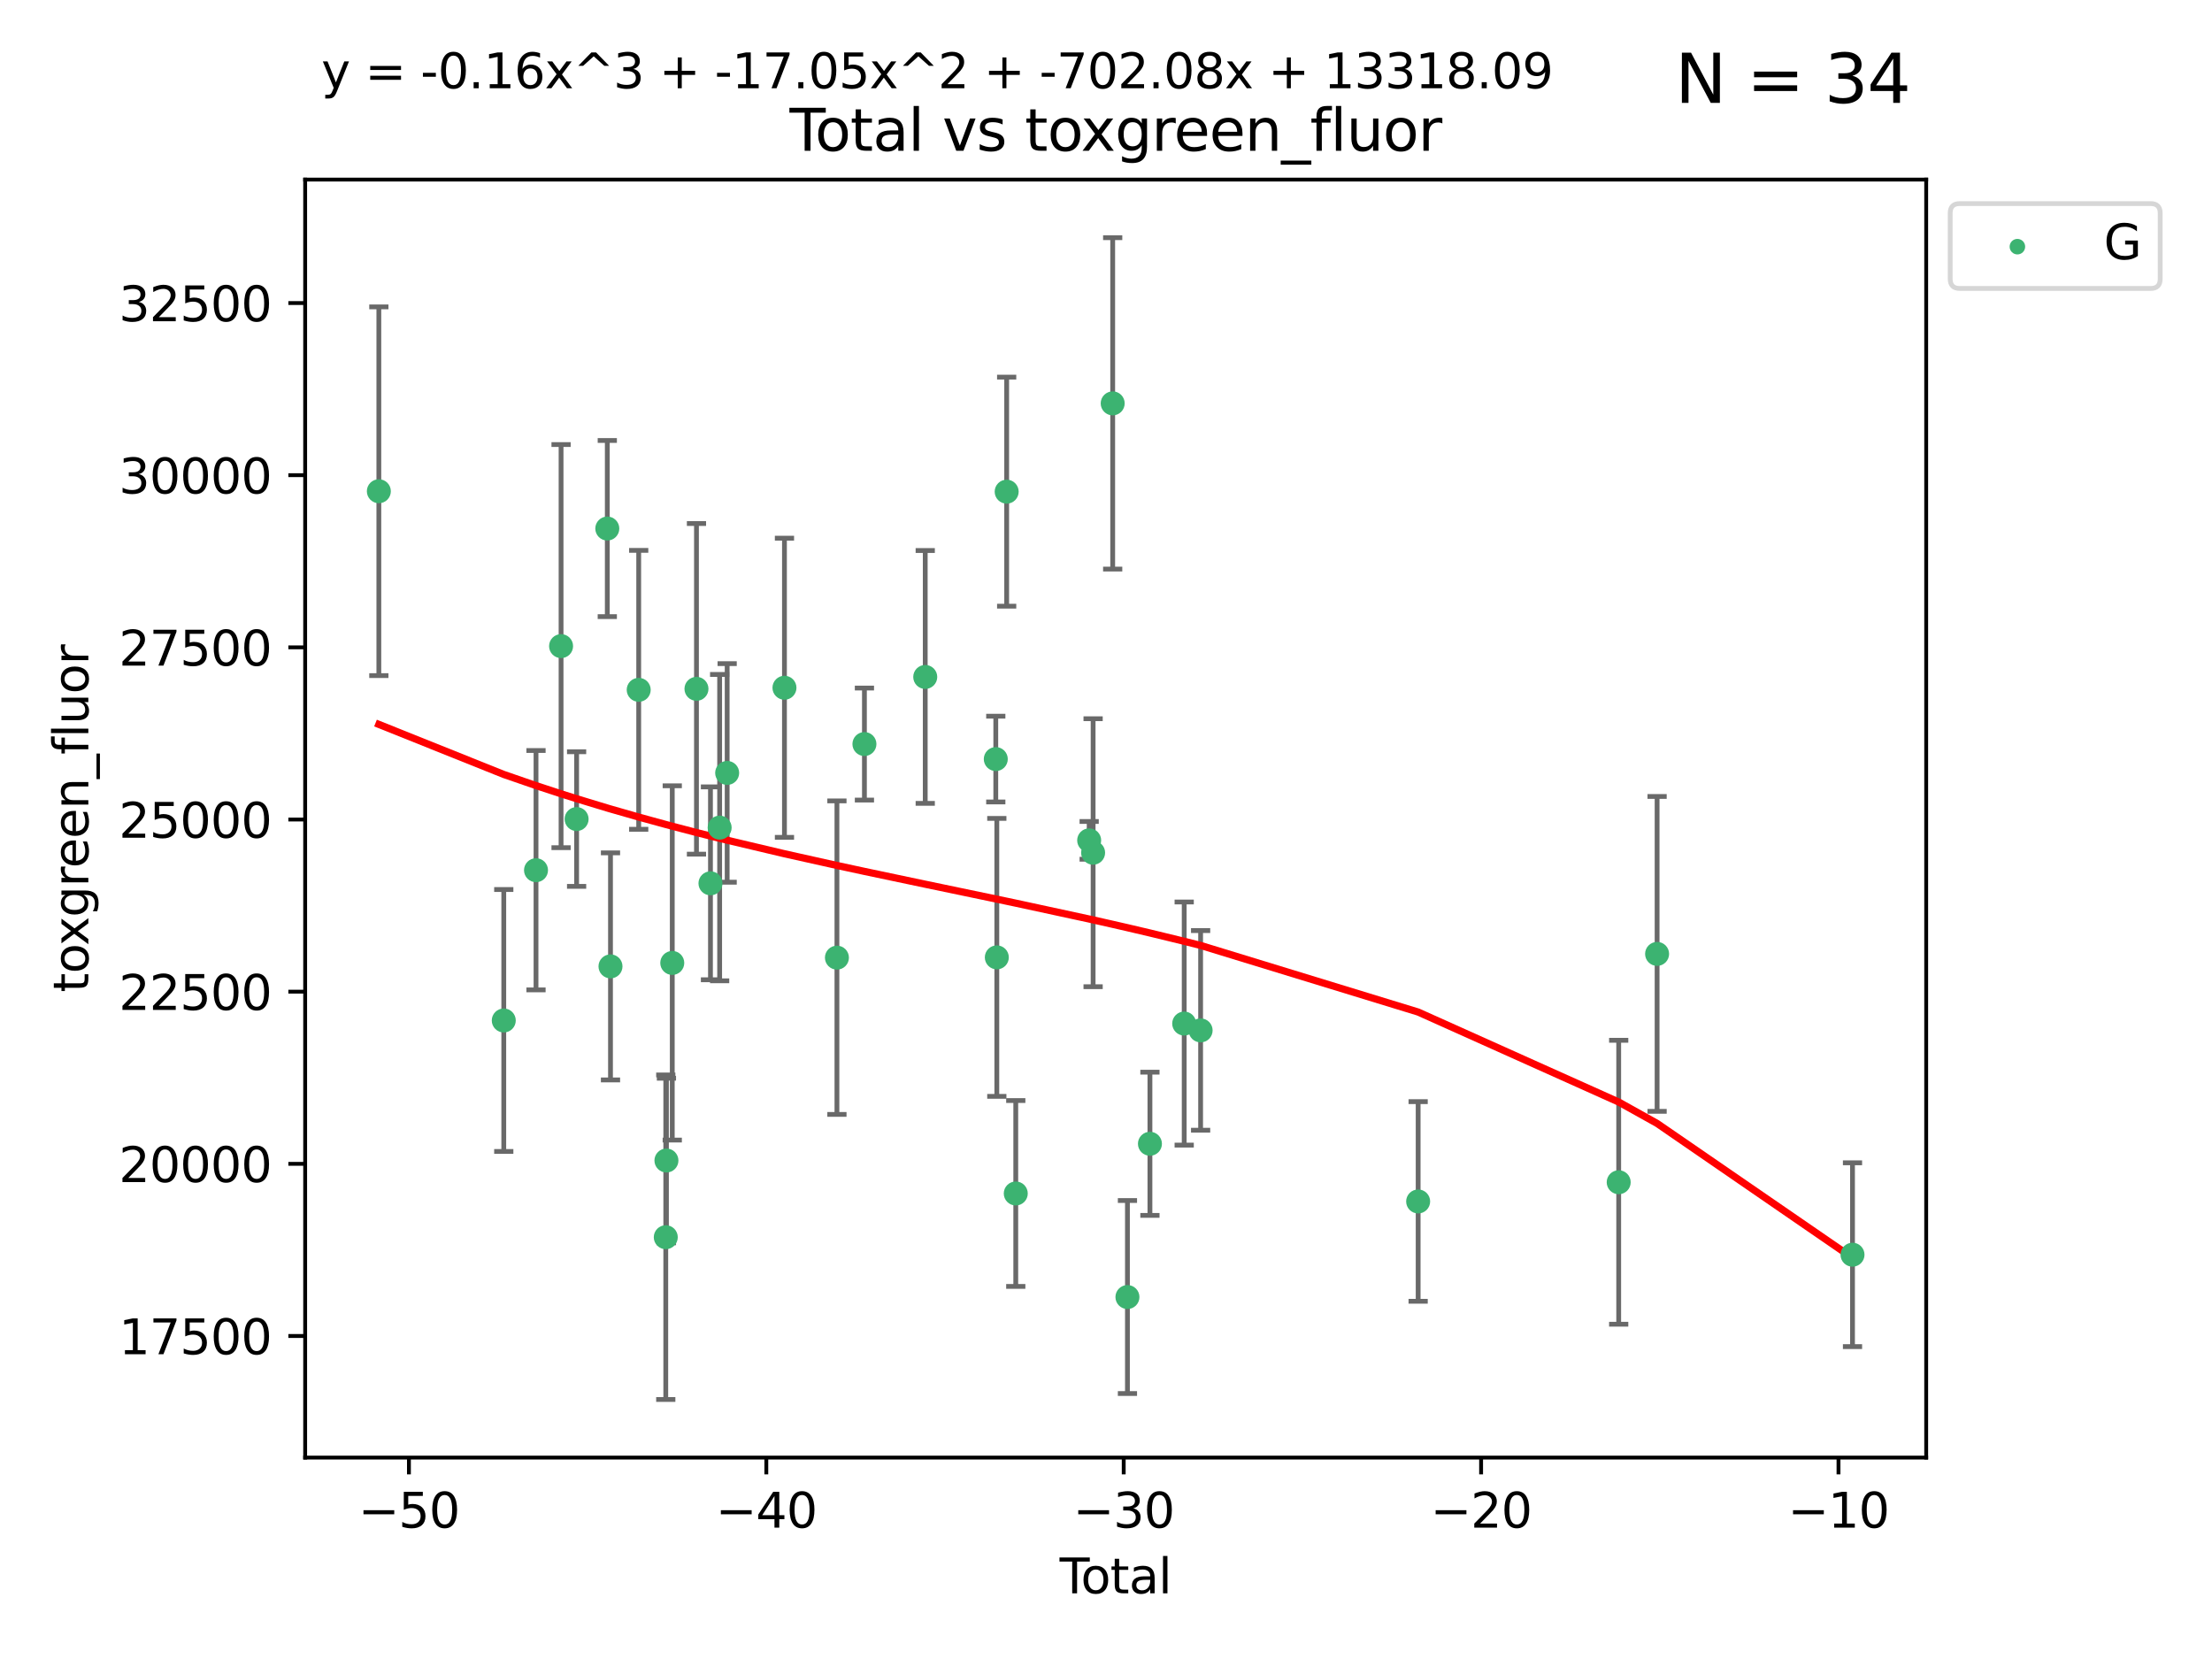 <?xml version="1.0" encoding="utf-8" standalone="no"?>
<!DOCTYPE svg PUBLIC "-//W3C//DTD SVG 1.1//EN"
  "http://www.w3.org/Graphics/SVG/1.1/DTD/svg11.dtd">
<svg xmlns:xlink="http://www.w3.org/1999/xlink" width="460.8pt" height="345.6pt" viewBox="0 0 460.8 345.6" xmlns="http://www.w3.org/2000/svg" version="1.1">
 <defs>
  <style type="text/css">*{stroke-linejoin: round; stroke-linecap: butt}</style>
 </defs>
 <g id="figure_1">
  <g id="patch_1">
   <path d="M 0 345.6 
L 460.8 345.6 
L 460.8 0 
L 0 0 
z
" style="fill: #ffffff"/>
  </g>
  <g id="axes_1">
   <g id="patch_2">
    <path d="M 63.571 303.64 
L 401.26 303.64 
L 401.26 37.411 
L 63.571 37.411 
z
" style="fill: #ffffff"/>
   </g>
   <g id="PathCollection_1">
    <defs>
     <path id="mef0f654df4" d="M 0 1.118 
C 0.297 1.118 0.581 1 0.791 0.791 
C 1 0.581 1.118 0.297 1.118 0 
C 1.118 -0.297 1 -0.581 0.791 -0.791 
C 0.581 -1 0.297 -1.118 0 -1.118 
C -0.297 -1.118 -0.581 -1 -0.791 -0.791 
C -1 -0.581 -1.118 -0.297 -1.118 0 
C -1.118 0.297 -1 0.581 -0.791 0.791 
C -0.581 1 -0.297 1.118 0 1.118 
z
" style="stroke: #3cb371"/>
    </defs>
    <g clip-path="url(#p28d5b92a06)">
     <use xlink:href="#mef0f654df4" x="78.921" y="102.334" style="fill: #3cb371; stroke: #3cb371"/>
     <use xlink:href="#mef0f654df4" x="104.945" y="212.584" style="fill: #3cb371; stroke: #3cb371"/>
     <use xlink:href="#mef0f654df4" x="111.661" y="181.28" style="fill: #3cb371; stroke: #3cb371"/>
     <use xlink:href="#mef0f654df4" x="116.882" y="134.598" style="fill: #3cb371; stroke: #3cb371"/>
     <use xlink:href="#mef0f654df4" x="120.118" y="170.625" style="fill: #3cb371; stroke: #3cb371"/>
     <use xlink:href="#mef0f654df4" x="126.511" y="110.105" style="fill: #3cb371; stroke: #3cb371"/>
     <use xlink:href="#mef0f654df4" x="127.177" y="201.315" style="fill: #3cb371; stroke: #3cb371"/>
     <use xlink:href="#mef0f654df4" x="133.054" y="143.705" style="fill: #3cb371; stroke: #3cb371"/>
     <use xlink:href="#mef0f654df4" x="138.693" y="257.735" style="fill: #3cb371; stroke: #3cb371"/>
     <use xlink:href="#mef0f654df4" x="138.83" y="241.757" style="fill: #3cb371; stroke: #3cb371"/>
     <use xlink:href="#mef0f654df4" x="140.045" y="200.596" style="fill: #3cb371; stroke: #3cb371"/>
     <use xlink:href="#mef0f654df4" x="145.087" y="143.497" style="fill: #3cb371; stroke: #3cb371"/>
     <use xlink:href="#mef0f654df4" x="148.005" y="184.014" style="fill: #3cb371; stroke: #3cb371"/>
     <use xlink:href="#mef0f654df4" x="149.915" y="172.409" style="fill: #3cb371; stroke: #3cb371"/>
     <use xlink:href="#mef0f654df4" x="151.481" y="161.014" style="fill: #3cb371; stroke: #3cb371"/>
     <use xlink:href="#mef0f654df4" x="163.418" y="143.273" style="fill: #3cb371; stroke: #3cb371"/>
     <use xlink:href="#mef0f654df4" x="174.347" y="199.496" style="fill: #3cb371; stroke: #3cb371"/>
     <use xlink:href="#mef0f654df4" x="180.076" y="154.999" style="fill: #3cb371; stroke: #3cb371"/>
     <use xlink:href="#mef0f654df4" x="192.744" y="141.021" style="fill: #3cb371; stroke: #3cb371"/>
     <use xlink:href="#mef0f654df4" x="207.44" y="158.13" style="fill: #3cb371; stroke: #3cb371"/>
     <use xlink:href="#mef0f654df4" x="207.655" y="199.44" style="fill: #3cb371; stroke: #3cb371"/>
     <use xlink:href="#mef0f654df4" x="209.708" y="102.423" style="fill: #3cb371; stroke: #3cb371"/>
     <use xlink:href="#mef0f654df4" x="211.603" y="248.624" style="fill: #3cb371; stroke: #3cb371"/>
     <use xlink:href="#mef0f654df4" x="226.894" y="175.061" style="fill: #3cb371; stroke: #3cb371"/>
     <use xlink:href="#mef0f654df4" x="227.715" y="177.637" style="fill: #3cb371; stroke: #3cb371"/>
     <use xlink:href="#mef0f654df4" x="231.793" y="84.029" style="fill: #3cb371; stroke: #3cb371"/>
     <use xlink:href="#mef0f654df4" x="234.867" y="270.197" style="fill: #3cb371; stroke: #3cb371"/>
     <use xlink:href="#mef0f654df4" x="239.552" y="238.268" style="fill: #3cb371; stroke: #3cb371"/>
     <use xlink:href="#mef0f654df4" x="246.69" y="213.226" style="fill: #3cb371; stroke: #3cb371"/>
     <use xlink:href="#mef0f654df4" x="250.11" y="214.65" style="fill: #3cb371; stroke: #3cb371"/>
     <use xlink:href="#mef0f654df4" x="295.426" y="250.285" style="fill: #3cb371; stroke: #3cb371"/>
     <use xlink:href="#mef0f654df4" x="337.204" y="246.283" style="fill: #3cb371; stroke: #3cb371"/>
     <use xlink:href="#mef0f654df4" x="345.204" y="198.715" style="fill: #3cb371; stroke: #3cb371"/>
     <use xlink:href="#mef0f654df4" x="385.911" y="261.378" style="fill: #3cb371; stroke: #3cb371"/>
    </g>
   </g>
   <g id="matplotlib.axis_1">
    <g id="xtick_1">
     <g id="line2d_1">
      <defs>
       <path id="md3bce0e42e" d="M 0 0 
L 0 3.5 
" style="stroke: #000000; stroke-width: 0.8"/>
      </defs>
      <g>
       <use xlink:href="#md3bce0e42e" x="85.187" y="303.64" style="stroke: #000000; stroke-width: 0.8"/>
      </g>
     </g>
     <g id="text_1">
      <!-- −50 -->
      <g transform="translate(74.634 318.238)scale(0.1 -0.1)">
       <defs>
        <path id="DejaVuSans-2212" d="M 678 2272 
L 4684 2272 
L 4684 1741 
L 678 1741 
L 678 2272 
z
" transform="scale(0.016)"/>
        <path id="DejaVuSans-35" d="M 691 4666 
L 3169 4666 
L 3169 4134 
L 1269 4134 
L 1269 2991 
Q 1406 3038 1543 3061 
Q 1681 3084 1819 3084 
Q 2600 3084 3056 2656 
Q 3513 2228 3513 1497 
Q 3513 744 3044 326 
Q 2575 -91 1722 -91 
Q 1428 -91 1123 -41 
Q 819 9 494 109 
L 494 744 
Q 775 591 1075 516 
Q 1375 441 1709 441 
Q 2250 441 2565 725 
Q 2881 1009 2881 1497 
Q 2881 1984 2565 2268 
Q 2250 2553 1709 2553 
Q 1456 2553 1204 2497 
Q 953 2441 691 2322 
L 691 4666 
z
" transform="scale(0.016)"/>
        <path id="DejaVuSans-30" d="M 2034 4250 
Q 1547 4250 1301 3770 
Q 1056 3291 1056 2328 
Q 1056 1369 1301 889 
Q 1547 409 2034 409 
Q 2525 409 2770 889 
Q 3016 1369 3016 2328 
Q 3016 3291 2770 3770 
Q 2525 4250 2034 4250 
z
M 2034 4750 
Q 2819 4750 3233 4129 
Q 3647 3509 3647 2328 
Q 3647 1150 3233 529 
Q 2819 -91 2034 -91 
Q 1250 -91 836 529 
Q 422 1150 422 2328 
Q 422 3509 836 4129 
Q 1250 4750 2034 4750 
z
" transform="scale(0.016)"/>
       </defs>
       <use xlink:href="#DejaVuSans-2212"/>
       <use xlink:href="#DejaVuSans-35" x="83.789"/>
       <use xlink:href="#DejaVuSans-30" x="147.412"/>
      </g>
     </g>
    </g>
    <g id="xtick_2">
     <g id="line2d_2">
      <g>
       <use xlink:href="#md3bce0e42e" x="159.638" y="303.64" style="stroke: #000000; stroke-width: 0.8"/>
      </g>
     </g>
     <g id="text_2">
      <!-- −40 -->
      <g transform="translate(149.086 318.238)scale(0.1 -0.1)">
       <defs>
        <path id="DejaVuSans-34" d="M 2419 4116 
L 825 1625 
L 2419 1625 
L 2419 4116 
z
M 2253 4666 
L 3047 4666 
L 3047 1625 
L 3713 1625 
L 3713 1100 
L 3047 1100 
L 3047 0 
L 2419 0 
L 2419 1100 
L 313 1100 
L 313 1709 
L 2253 4666 
z
" transform="scale(0.016)"/>
       </defs>
       <use xlink:href="#DejaVuSans-2212"/>
       <use xlink:href="#DejaVuSans-34" x="83.789"/>
       <use xlink:href="#DejaVuSans-30" x="147.412"/>
      </g>
     </g>
    </g>
    <g id="xtick_3">
     <g id="line2d_3">
      <g>
       <use xlink:href="#md3bce0e42e" x="234.089" y="303.64" style="stroke: #000000; stroke-width: 0.8"/>
      </g>
     </g>
     <g id="text_3">
      <!-- −30 -->
      <g transform="translate(223.537 318.238)scale(0.1 -0.1)">
       <defs>
        <path id="DejaVuSans-33" d="M 2597 2516 
Q 3050 2419 3304 2112 
Q 3559 1806 3559 1356 
Q 3559 666 3084 287 
Q 2609 -91 1734 -91 
Q 1441 -91 1130 -33 
Q 819 25 488 141 
L 488 750 
Q 750 597 1062 519 
Q 1375 441 1716 441 
Q 2309 441 2620 675 
Q 2931 909 2931 1356 
Q 2931 1769 2642 2001 
Q 2353 2234 1838 2234 
L 1294 2234 
L 1294 2753 
L 1863 2753 
Q 2328 2753 2575 2939 
Q 2822 3125 2822 3475 
Q 2822 3834 2567 4026 
Q 2313 4219 1838 4219 
Q 1578 4219 1281 4162 
Q 984 4106 628 3988 
L 628 4550 
Q 988 4650 1302 4700 
Q 1616 4750 1894 4750 
Q 2613 4750 3031 4423 
Q 3450 4097 3450 3541 
Q 3450 3153 3228 2886 
Q 3006 2619 2597 2516 
z
" transform="scale(0.016)"/>
       </defs>
       <use xlink:href="#DejaVuSans-2212"/>
       <use xlink:href="#DejaVuSans-33" x="83.789"/>
       <use xlink:href="#DejaVuSans-30" x="147.412"/>
      </g>
     </g>
    </g>
    <g id="xtick_4">
     <g id="line2d_4">
      <g>
       <use xlink:href="#md3bce0e42e" x="308.541" y="303.64" style="stroke: #000000; stroke-width: 0.8"/>
      </g>
     </g>
     <g id="text_4">
      <!-- −20 -->
      <g transform="translate(297.988 318.238)scale(0.1 -0.1)">
       <defs>
        <path id="DejaVuSans-32" d="M 1228 531 
L 3431 531 
L 3431 0 
L 469 0 
L 469 531 
Q 828 903 1448 1529 
Q 2069 2156 2228 2338 
Q 2531 2678 2651 2914 
Q 2772 3150 2772 3378 
Q 2772 3750 2511 3984 
Q 2250 4219 1831 4219 
Q 1534 4219 1204 4116 
Q 875 4013 500 3803 
L 500 4441 
Q 881 4594 1212 4672 
Q 1544 4750 1819 4750 
Q 2544 4750 2975 4387 
Q 3406 4025 3406 3419 
Q 3406 3131 3298 2873 
Q 3191 2616 2906 2266 
Q 2828 2175 2409 1742 
Q 1991 1309 1228 531 
z
" transform="scale(0.016)"/>
       </defs>
       <use xlink:href="#DejaVuSans-2212"/>
       <use xlink:href="#DejaVuSans-32" x="83.789"/>
       <use xlink:href="#DejaVuSans-30" x="147.412"/>
      </g>
     </g>
    </g>
    <g id="xtick_5">
     <g id="line2d_5">
      <g>
       <use xlink:href="#md3bce0e42e" x="382.992" y="303.64" style="stroke: #000000; stroke-width: 0.8"/>
      </g>
     </g>
     <g id="text_5">
      <!-- −10 -->
      <g transform="translate(372.44 318.238)scale(0.1 -0.1)">
       <defs>
        <path id="DejaVuSans-31" d="M 794 531 
L 1825 531 
L 1825 4091 
L 703 3866 
L 703 4441 
L 1819 4666 
L 2450 4666 
L 2450 531 
L 3481 531 
L 3481 0 
L 794 0 
L 794 531 
z
" transform="scale(0.016)"/>
       </defs>
       <use xlink:href="#DejaVuSans-2212"/>
       <use xlink:href="#DejaVuSans-31" x="83.789"/>
       <use xlink:href="#DejaVuSans-30" x="147.412"/>
      </g>
     </g>
    </g>
    <g id="text_6">
     <!-- Total -->
     <g transform="translate(220.739 331.917)scale(0.1 -0.1)">
      <defs>
       <path id="DejaVuSans-54" d="M -19 4666 
L 3928 4666 
L 3928 4134 
L 2272 4134 
L 2272 0 
L 1638 0 
L 1638 4134 
L -19 4134 
L -19 4666 
z
" transform="scale(0.016)"/>
       <path id="DejaVuSans-6f" d="M 1959 3097 
Q 1497 3097 1228 2736 
Q 959 2375 959 1747 
Q 959 1119 1226 758 
Q 1494 397 1959 397 
Q 2419 397 2687 759 
Q 2956 1122 2956 1747 
Q 2956 2369 2687 2733 
Q 2419 3097 1959 3097 
z
M 1959 3584 
Q 2709 3584 3137 3096 
Q 3566 2609 3566 1747 
Q 3566 888 3137 398 
Q 2709 -91 1959 -91 
Q 1206 -91 779 398 
Q 353 888 353 1747 
Q 353 2609 779 3096 
Q 1206 3584 1959 3584 
z
" transform="scale(0.016)"/>
       <path id="DejaVuSans-74" d="M 1172 4494 
L 1172 3500 
L 2356 3500 
L 2356 3053 
L 1172 3053 
L 1172 1153 
Q 1172 725 1289 603 
Q 1406 481 1766 481 
L 2356 481 
L 2356 0 
L 1766 0 
Q 1100 0 847 248 
Q 594 497 594 1153 
L 594 3053 
L 172 3053 
L 172 3500 
L 594 3500 
L 594 4494 
L 1172 4494 
z
" transform="scale(0.016)"/>
       <path id="DejaVuSans-61" d="M 2194 1759 
Q 1497 1759 1228 1600 
Q 959 1441 959 1056 
Q 959 750 1161 570 
Q 1363 391 1709 391 
Q 2188 391 2477 730 
Q 2766 1069 2766 1631 
L 2766 1759 
L 2194 1759 
z
M 3341 1997 
L 3341 0 
L 2766 0 
L 2766 531 
Q 2569 213 2275 61 
Q 1981 -91 1556 -91 
Q 1019 -91 701 211 
Q 384 513 384 1019 
Q 384 1609 779 1909 
Q 1175 2209 1959 2209 
L 2766 2209 
L 2766 2266 
Q 2766 2663 2505 2880 
Q 2244 3097 1772 3097 
Q 1472 3097 1187 3025 
Q 903 2953 641 2809 
L 641 3341 
Q 956 3463 1253 3523 
Q 1550 3584 1831 3584 
Q 2591 3584 2966 3190 
Q 3341 2797 3341 1997 
z
" transform="scale(0.016)"/>
       <path id="DejaVuSans-6c" d="M 603 4863 
L 1178 4863 
L 1178 0 
L 603 0 
L 603 4863 
z
" transform="scale(0.016)"/>
      </defs>
      <use xlink:href="#DejaVuSans-54"/>
      <use xlink:href="#DejaVuSans-6f" x="44.084"/>
      <use xlink:href="#DejaVuSans-74" x="105.266"/>
      <use xlink:href="#DejaVuSans-61" x="144.475"/>
      <use xlink:href="#DejaVuSans-6c" x="205.754"/>
     </g>
    </g>
   </g>
   <g id="matplotlib.axis_2">
    <g id="ytick_1">
     <g id="line2d_6">
      <defs>
       <path id="m87b4f72224" d="M 0 0 
L -3.5 0 
" style="stroke: #000000; stroke-width: 0.8"/>
      </defs>
      <g>
       <use xlink:href="#m87b4f72224" x="63.571" y="278.311" style="stroke: #000000; stroke-width: 0.8"/>
      </g>
     </g>
     <g id="text_7">
      <!-- 17500 -->
      <g transform="translate(24.759 282.11)scale(0.1 -0.1)">
       <defs>
        <path id="DejaVuSans-37" d="M 525 4666 
L 3525 4666 
L 3525 4397 
L 1831 0 
L 1172 0 
L 2766 4134 
L 525 4134 
L 525 4666 
z
" transform="scale(0.016)"/>
       </defs>
       <use xlink:href="#DejaVuSans-31"/>
       <use xlink:href="#DejaVuSans-37" x="63.623"/>
       <use xlink:href="#DejaVuSans-35" x="127.246"/>
       <use xlink:href="#DejaVuSans-30" x="190.869"/>
       <use xlink:href="#DejaVuSans-30" x="254.492"/>
      </g>
     </g>
    </g>
    <g id="ytick_2">
     <g id="line2d_7">
      <g>
       <use xlink:href="#m87b4f72224" x="63.571" y="242.447" style="stroke: #000000; stroke-width: 0.8"/>
      </g>
     </g>
     <g id="text_8">
      <!-- 20000 -->
      <g transform="translate(24.759 246.246)scale(0.1 -0.1)">
       <use xlink:href="#DejaVuSans-32"/>
       <use xlink:href="#DejaVuSans-30" x="63.623"/>
       <use xlink:href="#DejaVuSans-30" x="127.246"/>
       <use xlink:href="#DejaVuSans-30" x="190.869"/>
       <use xlink:href="#DejaVuSans-30" x="254.492"/>
      </g>
     </g>
    </g>
    <g id="ytick_3">
     <g id="line2d_8">
      <g>
       <use xlink:href="#m87b4f72224" x="63.571" y="206.583" style="stroke: #000000; stroke-width: 0.8"/>
      </g>
     </g>
     <g id="text_9">
      <!-- 22500 -->
      <g transform="translate(24.759 210.382)scale(0.1 -0.1)">
       <use xlink:href="#DejaVuSans-32"/>
       <use xlink:href="#DejaVuSans-32" x="63.623"/>
       <use xlink:href="#DejaVuSans-35" x="127.246"/>
       <use xlink:href="#DejaVuSans-30" x="190.869"/>
       <use xlink:href="#DejaVuSans-30" x="254.492"/>
      </g>
     </g>
    </g>
    <g id="ytick_4">
     <g id="line2d_9">
      <g>
       <use xlink:href="#m87b4f72224" x="63.571" y="170.719" style="stroke: #000000; stroke-width: 0.8"/>
      </g>
     </g>
     <g id="text_10">
      <!-- 25000 -->
      <g transform="translate(24.759 174.518)scale(0.1 -0.1)">
       <use xlink:href="#DejaVuSans-32"/>
       <use xlink:href="#DejaVuSans-35" x="63.623"/>
       <use xlink:href="#DejaVuSans-30" x="127.246"/>
       <use xlink:href="#DejaVuSans-30" x="190.869"/>
       <use xlink:href="#DejaVuSans-30" x="254.492"/>
      </g>
     </g>
    </g>
    <g id="ytick_5">
     <g id="line2d_10">
      <g>
       <use xlink:href="#m87b4f72224" x="63.571" y="134.854" style="stroke: #000000; stroke-width: 0.8"/>
      </g>
     </g>
     <g id="text_11">
      <!-- 27500 -->
      <g transform="translate(24.759 138.654)scale(0.1 -0.1)">
       <use xlink:href="#DejaVuSans-32"/>
       <use xlink:href="#DejaVuSans-37" x="63.623"/>
       <use xlink:href="#DejaVuSans-35" x="127.246"/>
       <use xlink:href="#DejaVuSans-30" x="190.869"/>
       <use xlink:href="#DejaVuSans-30" x="254.492"/>
      </g>
     </g>
    </g>
    <g id="ytick_6">
     <g id="line2d_11">
      <g>
       <use xlink:href="#m87b4f72224" x="63.571" y="98.99" style="stroke: #000000; stroke-width: 0.8"/>
      </g>
     </g>
     <g id="text_12">
      <!-- 30000 -->
      <g transform="translate(24.759 102.789)scale(0.1 -0.1)">
       <use xlink:href="#DejaVuSans-33"/>
       <use xlink:href="#DejaVuSans-30" x="63.623"/>
       <use xlink:href="#DejaVuSans-30" x="127.246"/>
       <use xlink:href="#DejaVuSans-30" x="190.869"/>
       <use xlink:href="#DejaVuSans-30" x="254.492"/>
      </g>
     </g>
    </g>
    <g id="ytick_7">
     <g id="line2d_12">
      <g>
       <use xlink:href="#m87b4f72224" x="63.571" y="63.126" style="stroke: #000000; stroke-width: 0.8"/>
      </g>
     </g>
     <g id="text_13">
      <!-- 32500 -->
      <g transform="translate(24.759 66.925)scale(0.1 -0.1)">
       <use xlink:href="#DejaVuSans-33"/>
       <use xlink:href="#DejaVuSans-32" x="63.623"/>
       <use xlink:href="#DejaVuSans-35" x="127.246"/>
       <use xlink:href="#DejaVuSans-30" x="190.869"/>
       <use xlink:href="#DejaVuSans-30" x="254.492"/>
      </g>
     </g>
    </g>
    <g id="text_14">
     <!-- toxgreen_fluor -->
     <g transform="translate(18.401 206.72)rotate(-90)scale(0.1 -0.1)">
      <defs>
       <path id="DejaVuSans-78" d="M 3513 3500 
L 2247 1797 
L 3578 0 
L 2900 0 
L 1881 1375 
L 863 0 
L 184 0 
L 1544 1831 
L 300 3500 
L 978 3500 
L 1906 2253 
L 2834 3500 
L 3513 3500 
z
" transform="scale(0.016)"/>
       <path id="DejaVuSans-67" d="M 2906 1791 
Q 2906 2416 2648 2759 
Q 2391 3103 1925 3103 
Q 1463 3103 1205 2759 
Q 947 2416 947 1791 
Q 947 1169 1205 825 
Q 1463 481 1925 481 
Q 2391 481 2648 825 
Q 2906 1169 2906 1791 
z
M 3481 434 
Q 3481 -459 3084 -895 
Q 2688 -1331 1869 -1331 
Q 1566 -1331 1297 -1286 
Q 1028 -1241 775 -1147 
L 775 -588 
Q 1028 -725 1275 -790 
Q 1522 -856 1778 -856 
Q 2344 -856 2625 -561 
Q 2906 -266 2906 331 
L 2906 616 
Q 2728 306 2450 153 
Q 2172 0 1784 0 
Q 1141 0 747 490 
Q 353 981 353 1791 
Q 353 2603 747 3093 
Q 1141 3584 1784 3584 
Q 2172 3584 2450 3431 
Q 2728 3278 2906 2969 
L 2906 3500 
L 3481 3500 
L 3481 434 
z
" transform="scale(0.016)"/>
       <path id="DejaVuSans-72" d="M 2631 2963 
Q 2534 3019 2420 3045 
Q 2306 3072 2169 3072 
Q 1681 3072 1420 2755 
Q 1159 2438 1159 1844 
L 1159 0 
L 581 0 
L 581 3500 
L 1159 3500 
L 1159 2956 
Q 1341 3275 1631 3429 
Q 1922 3584 2338 3584 
Q 2397 3584 2469 3576 
Q 2541 3569 2628 3553 
L 2631 2963 
z
" transform="scale(0.016)"/>
       <path id="DejaVuSans-65" d="M 3597 1894 
L 3597 1613 
L 953 1613 
Q 991 1019 1311 708 
Q 1631 397 2203 397 
Q 2534 397 2845 478 
Q 3156 559 3463 722 
L 3463 178 
Q 3153 47 2828 -22 
Q 2503 -91 2169 -91 
Q 1331 -91 842 396 
Q 353 884 353 1716 
Q 353 2575 817 3079 
Q 1281 3584 2069 3584 
Q 2775 3584 3186 3129 
Q 3597 2675 3597 1894 
z
M 3022 2063 
Q 3016 2534 2758 2815 
Q 2500 3097 2075 3097 
Q 1594 3097 1305 2825 
Q 1016 2553 972 2059 
L 3022 2063 
z
" transform="scale(0.016)"/>
       <path id="DejaVuSans-6e" d="M 3513 2113 
L 3513 0 
L 2938 0 
L 2938 2094 
Q 2938 2591 2744 2837 
Q 2550 3084 2163 3084 
Q 1697 3084 1428 2787 
Q 1159 2491 1159 1978 
L 1159 0 
L 581 0 
L 581 3500 
L 1159 3500 
L 1159 2956 
Q 1366 3272 1645 3428 
Q 1925 3584 2291 3584 
Q 2894 3584 3203 3211 
Q 3513 2838 3513 2113 
z
" transform="scale(0.016)"/>
       <path id="DejaVuSans-5f" d="M 3263 -1063 
L 3263 -1509 
L -63 -1509 
L -63 -1063 
L 3263 -1063 
z
" transform="scale(0.016)"/>
       <path id="DejaVuSans-66" d="M 2375 4863 
L 2375 4384 
L 1825 4384 
Q 1516 4384 1395 4259 
Q 1275 4134 1275 3809 
L 1275 3500 
L 2222 3500 
L 2222 3053 
L 1275 3053 
L 1275 0 
L 697 0 
L 697 3053 
L 147 3053 
L 147 3500 
L 697 3500 
L 697 3744 
Q 697 4328 969 4595 
Q 1241 4863 1831 4863 
L 2375 4863 
z
" transform="scale(0.016)"/>
       <path id="DejaVuSans-75" d="M 544 1381 
L 544 3500 
L 1119 3500 
L 1119 1403 
Q 1119 906 1312 657 
Q 1506 409 1894 409 
Q 2359 409 2629 706 
Q 2900 1003 2900 1516 
L 2900 3500 
L 3475 3500 
L 3475 0 
L 2900 0 
L 2900 538 
Q 2691 219 2414 64 
Q 2138 -91 1772 -91 
Q 1169 -91 856 284 
Q 544 659 544 1381 
z
M 1991 3584 
L 1991 3584 
z
" transform="scale(0.016)"/>
      </defs>
      <use xlink:href="#DejaVuSans-74"/>
      <use xlink:href="#DejaVuSans-6f" x="39.209"/>
      <use xlink:href="#DejaVuSans-78" x="97.266"/>
      <use xlink:href="#DejaVuSans-67" x="156.445"/>
      <use xlink:href="#DejaVuSans-72" x="219.922"/>
      <use xlink:href="#DejaVuSans-65" x="258.785"/>
      <use xlink:href="#DejaVuSans-65" x="320.309"/>
      <use xlink:href="#DejaVuSans-6e" x="381.832"/>
      <use xlink:href="#DejaVuSans-5f" x="445.211"/>
      <use xlink:href="#DejaVuSans-66" x="495.211"/>
      <use xlink:href="#DejaVuSans-6c" x="530.416"/>
      <use xlink:href="#DejaVuSans-75" x="558.199"/>
      <use xlink:href="#DejaVuSans-6f" x="621.578"/>
      <use xlink:href="#DejaVuSans-72" x="682.76"/>
     </g>
    </g>
   </g>
   <g id="LineCollection_1">
    <path d="M 78.921 140.738 
L 78.921 63.931 
" clip-path="url(#p28d5b92a06)" style="fill: none; stroke: #696969"/>
    <path d="M 104.945 239.865 
L 104.945 185.303 
" clip-path="url(#p28d5b92a06)" style="fill: none; stroke: #696969"/>
    <path d="M 111.661 206.212 
L 111.661 156.348 
" clip-path="url(#p28d5b92a06)" style="fill: none; stroke: #696969"/>
    <path d="M 116.882 176.587 
L 116.882 92.609 
" clip-path="url(#p28d5b92a06)" style="fill: none; stroke: #696969"/>
    <path d="M 120.118 184.644 
L 120.118 156.605 
" clip-path="url(#p28d5b92a06)" style="fill: none; stroke: #696969"/>
    <path d="M 126.511 128.45 
L 126.511 91.76 
" clip-path="url(#p28d5b92a06)" style="fill: none; stroke: #696969"/>
    <path d="M 127.177 224.969 
L 127.177 177.662 
" clip-path="url(#p28d5b92a06)" style="fill: none; stroke: #696969"/>
    <path d="M 133.054 172.758 
L 133.054 114.652 
" clip-path="url(#p28d5b92a06)" style="fill: none; stroke: #696969"/>
    <path d="M 138.693 291.539 
L 138.693 223.931 
" clip-path="url(#p28d5b92a06)" style="fill: none; stroke: #696969"/>
    <path d="M 138.83 258.896 
L 138.83 224.617 
" clip-path="url(#p28d5b92a06)" style="fill: none; stroke: #696969"/>
    <path d="M 140.045 237.494 
L 140.045 163.698 
" clip-path="url(#p28d5b92a06)" style="fill: none; stroke: #696969"/>
    <path d="M 145.087 177.934 
L 145.087 109.06 
" clip-path="url(#p28d5b92a06)" style="fill: none; stroke: #696969"/>
    <path d="M 148.005 204.105 
L 148.005 163.924 
" clip-path="url(#p28d5b92a06)" style="fill: none; stroke: #696969"/>
    <path d="M 149.915 204.318 
L 149.915 140.5 
" clip-path="url(#p28d5b92a06)" style="fill: none; stroke: #696969"/>
    <path d="M 151.481 183.78 
L 151.481 138.248 
" clip-path="url(#p28d5b92a06)" style="fill: none; stroke: #696969"/>
    <path d="M 163.418 174.432 
L 163.418 112.115 
" clip-path="url(#p28d5b92a06)" style="fill: none; stroke: #696969"/>
    <path d="M 174.347 232.15 
L 174.347 166.842 
" clip-path="url(#p28d5b92a06)" style="fill: none; stroke: #696969"/>
    <path d="M 180.076 166.666 
L 180.076 143.332 
" clip-path="url(#p28d5b92a06)" style="fill: none; stroke: #696969"/>
    <path d="M 192.744 167.359 
L 192.744 114.683 
" clip-path="url(#p28d5b92a06)" style="fill: none; stroke: #696969"/>
    <path d="M 207.44 167.063 
L 207.44 149.198 
" clip-path="url(#p28d5b92a06)" style="fill: none; stroke: #696969"/>
    <path d="M 207.655 228.389 
L 207.655 170.491 
" clip-path="url(#p28d5b92a06)" style="fill: none; stroke: #696969"/>
    <path d="M 209.708 126.28 
L 209.708 78.565 
" clip-path="url(#p28d5b92a06)" style="fill: none; stroke: #696969"/>
    <path d="M 211.603 267.982 
L 211.603 229.267 
" clip-path="url(#p28d5b92a06)" style="fill: none; stroke: #696969"/>
    <path d="M 226.894 178.996 
L 226.894 171.126 
" clip-path="url(#p28d5b92a06)" style="fill: none; stroke: #696969"/>
    <path d="M 227.715 205.546 
L 227.715 149.727 
" clip-path="url(#p28d5b92a06)" style="fill: none; stroke: #696969"/>
    <path d="M 231.793 118.545 
L 231.793 49.513 
" clip-path="url(#p28d5b92a06)" style="fill: none; stroke: #696969"/>
    <path d="M 234.867 290.302 
L 234.867 250.092 
" clip-path="url(#p28d5b92a06)" style="fill: none; stroke: #696969"/>
    <path d="M 239.552 253.186 
L 239.552 223.349 
" clip-path="url(#p28d5b92a06)" style="fill: none; stroke: #696969"/>
    <path d="M 246.69 238.548 
L 246.69 187.903 
" clip-path="url(#p28d5b92a06)" style="fill: none; stroke: #696969"/>
    <path d="M 250.11 235.444 
L 250.11 193.857 
" clip-path="url(#p28d5b92a06)" style="fill: none; stroke: #696969"/>
    <path d="M 295.426 271.079 
L 295.426 229.491 
" clip-path="url(#p28d5b92a06)" style="fill: none; stroke: #696969"/>
    <path d="M 337.204 275.856 
L 337.204 216.711 
" clip-path="url(#p28d5b92a06)" style="fill: none; stroke: #696969"/>
    <path d="M 345.204 231.516 
L 345.204 165.915 
" clip-path="url(#p28d5b92a06)" style="fill: none; stroke: #696969"/>
    <path d="M 385.911 280.522 
L 385.911 242.234 
" clip-path="url(#p28d5b92a06)" style="fill: none; stroke: #696969"/>
   </g>
   <g id="line2d_13">
    <defs>
     <path id="m48ee0e27e0" d="M 2 0 
L -2 -0 
" style="stroke: #696969"/>
    </defs>
    <g clip-path="url(#p28d5b92a06)">
     <use xlink:href="#m48ee0e27e0" x="78.921" y="140.738" style="fill: #696969; stroke: #696969"/>
     <use xlink:href="#m48ee0e27e0" x="104.945" y="239.865" style="fill: #696969; stroke: #696969"/>
     <use xlink:href="#m48ee0e27e0" x="111.661" y="206.212" style="fill: #696969; stroke: #696969"/>
     <use xlink:href="#m48ee0e27e0" x="116.882" y="176.587" style="fill: #696969; stroke: #696969"/>
     <use xlink:href="#m48ee0e27e0" x="120.118" y="184.644" style="fill: #696969; stroke: #696969"/>
     <use xlink:href="#m48ee0e27e0" x="126.511" y="128.45" style="fill: #696969; stroke: #696969"/>
     <use xlink:href="#m48ee0e27e0" x="127.177" y="224.969" style="fill: #696969; stroke: #696969"/>
     <use xlink:href="#m48ee0e27e0" x="133.054" y="172.758" style="fill: #696969; stroke: #696969"/>
     <use xlink:href="#m48ee0e27e0" x="138.693" y="291.539" style="fill: #696969; stroke: #696969"/>
     <use xlink:href="#m48ee0e27e0" x="138.83" y="258.896" style="fill: #696969; stroke: #696969"/>
     <use xlink:href="#m48ee0e27e0" x="140.045" y="237.494" style="fill: #696969; stroke: #696969"/>
     <use xlink:href="#m48ee0e27e0" x="145.087" y="177.934" style="fill: #696969; stroke: #696969"/>
     <use xlink:href="#m48ee0e27e0" x="148.005" y="204.105" style="fill: #696969; stroke: #696969"/>
     <use xlink:href="#m48ee0e27e0" x="149.915" y="204.318" style="fill: #696969; stroke: #696969"/>
     <use xlink:href="#m48ee0e27e0" x="151.481" y="183.78" style="fill: #696969; stroke: #696969"/>
     <use xlink:href="#m48ee0e27e0" x="163.418" y="174.432" style="fill: #696969; stroke: #696969"/>
     <use xlink:href="#m48ee0e27e0" x="174.347" y="232.15" style="fill: #696969; stroke: #696969"/>
     <use xlink:href="#m48ee0e27e0" x="180.076" y="166.666" style="fill: #696969; stroke: #696969"/>
     <use xlink:href="#m48ee0e27e0" x="192.744" y="167.359" style="fill: #696969; stroke: #696969"/>
     <use xlink:href="#m48ee0e27e0" x="207.44" y="167.063" style="fill: #696969; stroke: #696969"/>
     <use xlink:href="#m48ee0e27e0" x="207.655" y="228.389" style="fill: #696969; stroke: #696969"/>
     <use xlink:href="#m48ee0e27e0" x="209.708" y="126.28" style="fill: #696969; stroke: #696969"/>
     <use xlink:href="#m48ee0e27e0" x="211.603" y="267.982" style="fill: #696969; stroke: #696969"/>
     <use xlink:href="#m48ee0e27e0" x="226.894" y="178.996" style="fill: #696969; stroke: #696969"/>
     <use xlink:href="#m48ee0e27e0" x="227.715" y="205.546" style="fill: #696969; stroke: #696969"/>
     <use xlink:href="#m48ee0e27e0" x="231.793" y="118.545" style="fill: #696969; stroke: #696969"/>
     <use xlink:href="#m48ee0e27e0" x="234.867" y="290.302" style="fill: #696969; stroke: #696969"/>
     <use xlink:href="#m48ee0e27e0" x="239.552" y="253.186" style="fill: #696969; stroke: #696969"/>
     <use xlink:href="#m48ee0e27e0" x="246.69" y="238.548" style="fill: #696969; stroke: #696969"/>
     <use xlink:href="#m48ee0e27e0" x="250.11" y="235.444" style="fill: #696969; stroke: #696969"/>
     <use xlink:href="#m48ee0e27e0" x="295.426" y="271.079" style="fill: #696969; stroke: #696969"/>
     <use xlink:href="#m48ee0e27e0" x="337.204" y="275.856" style="fill: #696969; stroke: #696969"/>
     <use xlink:href="#m48ee0e27e0" x="345.204" y="231.516" style="fill: #696969; stroke: #696969"/>
     <use xlink:href="#m48ee0e27e0" x="385.911" y="280.522" style="fill: #696969; stroke: #696969"/>
    </g>
   </g>
   <g id="line2d_14">
    <g clip-path="url(#p28d5b92a06)">
     <use xlink:href="#m48ee0e27e0" x="78.921" y="63.931" style="fill: #696969; stroke: #696969"/>
     <use xlink:href="#m48ee0e27e0" x="104.945" y="185.303" style="fill: #696969; stroke: #696969"/>
     <use xlink:href="#m48ee0e27e0" x="111.661" y="156.348" style="fill: #696969; stroke: #696969"/>
     <use xlink:href="#m48ee0e27e0" x="116.882" y="92.609" style="fill: #696969; stroke: #696969"/>
     <use xlink:href="#m48ee0e27e0" x="120.118" y="156.605" style="fill: #696969; stroke: #696969"/>
     <use xlink:href="#m48ee0e27e0" x="126.511" y="91.76" style="fill: #696969; stroke: #696969"/>
     <use xlink:href="#m48ee0e27e0" x="127.177" y="177.662" style="fill: #696969; stroke: #696969"/>
     <use xlink:href="#m48ee0e27e0" x="133.054" y="114.652" style="fill: #696969; stroke: #696969"/>
     <use xlink:href="#m48ee0e27e0" x="138.693" y="223.931" style="fill: #696969; stroke: #696969"/>
     <use xlink:href="#m48ee0e27e0" x="138.83" y="224.617" style="fill: #696969; stroke: #696969"/>
     <use xlink:href="#m48ee0e27e0" x="140.045" y="163.698" style="fill: #696969; stroke: #696969"/>
     <use xlink:href="#m48ee0e27e0" x="145.087" y="109.06" style="fill: #696969; stroke: #696969"/>
     <use xlink:href="#m48ee0e27e0" x="148.005" y="163.924" style="fill: #696969; stroke: #696969"/>
     <use xlink:href="#m48ee0e27e0" x="149.915" y="140.5" style="fill: #696969; stroke: #696969"/>
     <use xlink:href="#m48ee0e27e0" x="151.481" y="138.248" style="fill: #696969; stroke: #696969"/>
     <use xlink:href="#m48ee0e27e0" x="163.418" y="112.115" style="fill: #696969; stroke: #696969"/>
     <use xlink:href="#m48ee0e27e0" x="174.347" y="166.842" style="fill: #696969; stroke: #696969"/>
     <use xlink:href="#m48ee0e27e0" x="180.076" y="143.332" style="fill: #696969; stroke: #696969"/>
     <use xlink:href="#m48ee0e27e0" x="192.744" y="114.683" style="fill: #696969; stroke: #696969"/>
     <use xlink:href="#m48ee0e27e0" x="207.44" y="149.198" style="fill: #696969; stroke: #696969"/>
     <use xlink:href="#m48ee0e27e0" x="207.655" y="170.491" style="fill: #696969; stroke: #696969"/>
     <use xlink:href="#m48ee0e27e0" x="209.708" y="78.565" style="fill: #696969; stroke: #696969"/>
     <use xlink:href="#m48ee0e27e0" x="211.603" y="229.267" style="fill: #696969; stroke: #696969"/>
     <use xlink:href="#m48ee0e27e0" x="226.894" y="171.126" style="fill: #696969; stroke: #696969"/>
     <use xlink:href="#m48ee0e27e0" x="227.715" y="149.727" style="fill: #696969; stroke: #696969"/>
     <use xlink:href="#m48ee0e27e0" x="231.793" y="49.513" style="fill: #696969; stroke: #696969"/>
     <use xlink:href="#m48ee0e27e0" x="234.867" y="250.092" style="fill: #696969; stroke: #696969"/>
     <use xlink:href="#m48ee0e27e0" x="239.552" y="223.349" style="fill: #696969; stroke: #696969"/>
     <use xlink:href="#m48ee0e27e0" x="246.69" y="187.903" style="fill: #696969; stroke: #696969"/>
     <use xlink:href="#m48ee0e27e0" x="250.11" y="193.857" style="fill: #696969; stroke: #696969"/>
     <use xlink:href="#m48ee0e27e0" x="295.426" y="229.491" style="fill: #696969; stroke: #696969"/>
     <use xlink:href="#m48ee0e27e0" x="337.204" y="216.711" style="fill: #696969; stroke: #696969"/>
     <use xlink:href="#m48ee0e27e0" x="345.204" y="165.915" style="fill: #696969; stroke: #696969"/>
     <use xlink:href="#m48ee0e27e0" x="385.911" y="242.234" style="fill: #696969; stroke: #696969"/>
    </g>
   </g>
   <g id="line2d_15">
    <path d="M 78.921 150.904 
L 104.945 161.334 
L 111.661 163.653 
L 116.882 165.364 
L 120.118 166.386 
L 126.511 168.326 
L 127.177 168.522 
L 133.054 170.208 
L 138.693 171.753 
L 138.83 171.79 
L 140.045 172.114 
L 145.087 173.429 
L 148.005 174.168 
L 149.915 174.644 
L 151.481 175.03 
L 163.418 177.854 
L 174.347 180.291 
L 180.076 181.527 
L 192.744 184.198 
L 207.44 187.265 
L 207.655 187.31 
L 209.708 187.742 
L 211.603 188.142 
L 226.894 191.449 
L 227.715 191.632 
L 231.793 192.552 
L 234.867 193.257 
L 239.552 194.356 
L 246.69 196.09 
L 250.11 196.95 
L 295.426 210.827 
L 337.204 229.573 
L 345.204 234.03 
L 385.911 262.034 
" clip-path="url(#p28d5b92a06)" style="fill: none; stroke: #ff0000; stroke-width: 1.5; stroke-linecap: square"/>
   </g>
   <g id="line2d_16">
    <defs>
     <path id="m899162a433" d="M 0 2 
C 0.53 2 1.039 1.789 1.414 1.414 
C 1.789 1.039 2 0.53 2 0 
C 2 -0.53 1.789 -1.039 1.414 -1.414 
C 1.039 -1.789 0.53 -2 0 -2 
C -0.53 -2 -1.039 -1.789 -1.414 -1.414 
C -1.789 -1.039 -2 -0.53 -2 0 
C -2 0.53 -1.789 1.039 -1.414 1.414 
C -1.039 1.789 -0.53 2 0 2 
z
" style="stroke: #3cb371"/>
    </defs>
    <g clip-path="url(#p28d5b92a06)">
     <use xlink:href="#m899162a433" x="78.921" y="102.334" style="fill: #3cb371; stroke: #3cb371"/>
     <use xlink:href="#m899162a433" x="104.945" y="212.584" style="fill: #3cb371; stroke: #3cb371"/>
     <use xlink:href="#m899162a433" x="111.661" y="181.28" style="fill: #3cb371; stroke: #3cb371"/>
     <use xlink:href="#m899162a433" x="116.882" y="134.598" style="fill: #3cb371; stroke: #3cb371"/>
     <use xlink:href="#m899162a433" x="120.118" y="170.625" style="fill: #3cb371; stroke: #3cb371"/>
     <use xlink:href="#m899162a433" x="126.511" y="110.105" style="fill: #3cb371; stroke: #3cb371"/>
     <use xlink:href="#m899162a433" x="127.177" y="201.315" style="fill: #3cb371; stroke: #3cb371"/>
     <use xlink:href="#m899162a433" x="133.054" y="143.705" style="fill: #3cb371; stroke: #3cb371"/>
     <use xlink:href="#m899162a433" x="138.693" y="257.735" style="fill: #3cb371; stroke: #3cb371"/>
     <use xlink:href="#m899162a433" x="138.83" y="241.757" style="fill: #3cb371; stroke: #3cb371"/>
     <use xlink:href="#m899162a433" x="140.045" y="200.596" style="fill: #3cb371; stroke: #3cb371"/>
     <use xlink:href="#m899162a433" x="145.087" y="143.497" style="fill: #3cb371; stroke: #3cb371"/>
     <use xlink:href="#m899162a433" x="148.005" y="184.014" style="fill: #3cb371; stroke: #3cb371"/>
     <use xlink:href="#m899162a433" x="149.915" y="172.409" style="fill: #3cb371; stroke: #3cb371"/>
     <use xlink:href="#m899162a433" x="151.481" y="161.014" style="fill: #3cb371; stroke: #3cb371"/>
     <use xlink:href="#m899162a433" x="163.418" y="143.273" style="fill: #3cb371; stroke: #3cb371"/>
     <use xlink:href="#m899162a433" x="174.347" y="199.496" style="fill: #3cb371; stroke: #3cb371"/>
     <use xlink:href="#m899162a433" x="180.076" y="154.999" style="fill: #3cb371; stroke: #3cb371"/>
     <use xlink:href="#m899162a433" x="192.744" y="141.021" style="fill: #3cb371; stroke: #3cb371"/>
     <use xlink:href="#m899162a433" x="207.44" y="158.13" style="fill: #3cb371; stroke: #3cb371"/>
     <use xlink:href="#m899162a433" x="207.655" y="199.44" style="fill: #3cb371; stroke: #3cb371"/>
     <use xlink:href="#m899162a433" x="209.708" y="102.423" style="fill: #3cb371; stroke: #3cb371"/>
     <use xlink:href="#m899162a433" x="211.603" y="248.624" style="fill: #3cb371; stroke: #3cb371"/>
     <use xlink:href="#m899162a433" x="226.894" y="175.061" style="fill: #3cb371; stroke: #3cb371"/>
     <use xlink:href="#m899162a433" x="227.715" y="177.637" style="fill: #3cb371; stroke: #3cb371"/>
     <use xlink:href="#m899162a433" x="231.793" y="84.029" style="fill: #3cb371; stroke: #3cb371"/>
     <use xlink:href="#m899162a433" x="234.867" y="270.197" style="fill: #3cb371; stroke: #3cb371"/>
     <use xlink:href="#m899162a433" x="239.552" y="238.268" style="fill: #3cb371; stroke: #3cb371"/>
     <use xlink:href="#m899162a433" x="246.69" y="213.226" style="fill: #3cb371; stroke: #3cb371"/>
     <use xlink:href="#m899162a433" x="250.11" y="214.65" style="fill: #3cb371; stroke: #3cb371"/>
     <use xlink:href="#m899162a433" x="295.426" y="250.285" style="fill: #3cb371; stroke: #3cb371"/>
     <use xlink:href="#m899162a433" x="337.204" y="246.283" style="fill: #3cb371; stroke: #3cb371"/>
     <use xlink:href="#m899162a433" x="345.204" y="198.715" style="fill: #3cb371; stroke: #3cb371"/>
     <use xlink:href="#m899162a433" x="385.911" y="261.378" style="fill: #3cb371; stroke: #3cb371"/>
    </g>
   </g>
   <g id="patch_3">
    <path d="M 63.571 303.64 
L 63.571 37.411 
" style="fill: none; stroke: #000000; stroke-width: 0.8; stroke-linejoin: miter; stroke-linecap: square"/>
   </g>
   <g id="patch_4">
    <path d="M 401.26 303.64 
L 401.26 37.411 
" style="fill: none; stroke: #000000; stroke-width: 0.8; stroke-linejoin: miter; stroke-linecap: square"/>
   </g>
   <g id="patch_5">
    <path d="M 63.571 303.64 
L 401.26 303.64 
" style="fill: none; stroke: #000000; stroke-width: 0.8; stroke-linejoin: miter; stroke-linecap: square"/>
   </g>
   <g id="patch_6">
    <path d="M 63.571 37.411 
L 401.26 37.411 
" style="fill: none; stroke: #000000; stroke-width: 0.8; stroke-linejoin: miter; stroke-linecap: square"/>
   </g>
   <g id="text_15">
    <!-- N = 34 -->
    <g transform="translate(348.964 21.426)scale(0.14 -0.14)">
     <defs>
      <path id="DejaVuSans-4e" d="M 628 4666 
L 1478 4666 
L 3547 763 
L 3547 4666 
L 4159 4666 
L 4159 0 
L 3309 0 
L 1241 3903 
L 1241 0 
L 628 0 
L 628 4666 
z
" transform="scale(0.016)"/>
      <path id="DejaVuSans-20" transform="scale(0.016)"/>
      <path id="DejaVuSans-3d" d="M 678 2906 
L 4684 2906 
L 4684 2381 
L 678 2381 
L 678 2906 
z
M 678 1631 
L 4684 1631 
L 4684 1100 
L 678 1100 
L 678 1631 
z
" transform="scale(0.016)"/>
     </defs>
     <use xlink:href="#DejaVuSans-4e"/>
     <use xlink:href="#DejaVuSans-20" x="74.805"/>
     <use xlink:href="#DejaVuSans-3d" x="106.592"/>
     <use xlink:href="#DejaVuSans-20" x="190.381"/>
     <use xlink:href="#DejaVuSans-33" x="222.168"/>
     <use xlink:href="#DejaVuSans-34" x="285.791"/>
    </g>
   </g>
   <g id="text_16">
    <!-- y = -0.16x^3 + -17.05x^2 + -702.08x + 13318.09 -->
    <g transform="translate(66.948 18.387)scale(0.1 -0.1)">
     <defs>
      <path id="DejaVuSans-79" d="M 2059 -325 
Q 1816 -950 1584 -1140 
Q 1353 -1331 966 -1331 
L 506 -1331 
L 506 -850 
L 844 -850 
Q 1081 -850 1212 -737 
Q 1344 -625 1503 -206 
L 1606 56 
L 191 3500 
L 800 3500 
L 1894 763 
L 2988 3500 
L 3597 3500 
L 2059 -325 
z
" transform="scale(0.016)"/>
      <path id="DejaVuSans-2d" d="M 313 2009 
L 1997 2009 
L 1997 1497 
L 313 1497 
L 313 2009 
z
" transform="scale(0.016)"/>
      <path id="DejaVuSans-2e" d="M 684 794 
L 1344 794 
L 1344 0 
L 684 0 
L 684 794 
z
" transform="scale(0.016)"/>
      <path id="DejaVuSans-36" d="M 2113 2584 
Q 1688 2584 1439 2293 
Q 1191 2003 1191 1497 
Q 1191 994 1439 701 
Q 1688 409 2113 409 
Q 2538 409 2786 701 
Q 3034 994 3034 1497 
Q 3034 2003 2786 2293 
Q 2538 2584 2113 2584 
z
M 3366 4563 
L 3366 3988 
Q 3128 4100 2886 4159 
Q 2644 4219 2406 4219 
Q 1781 4219 1451 3797 
Q 1122 3375 1075 2522 
Q 1259 2794 1537 2939 
Q 1816 3084 2150 3084 
Q 2853 3084 3261 2657 
Q 3669 2231 3669 1497 
Q 3669 778 3244 343 
Q 2819 -91 2113 -91 
Q 1303 -91 875 529 
Q 447 1150 447 2328 
Q 447 3434 972 4092 
Q 1497 4750 2381 4750 
Q 2619 4750 2861 4703 
Q 3103 4656 3366 4563 
z
" transform="scale(0.016)"/>
      <path id="DejaVuSans-5e" d="M 2988 4666 
L 4684 2925 
L 4056 2925 
L 2681 4159 
L 1306 2925 
L 678 2925 
L 2375 4666 
L 2988 4666 
z
" transform="scale(0.016)"/>
      <path id="DejaVuSans-2b" d="M 2944 4013 
L 2944 2272 
L 4684 2272 
L 4684 1741 
L 2944 1741 
L 2944 0 
L 2419 0 
L 2419 1741 
L 678 1741 
L 678 2272 
L 2419 2272 
L 2419 4013 
L 2944 4013 
z
" transform="scale(0.016)"/>
      <path id="DejaVuSans-38" d="M 2034 2216 
Q 1584 2216 1326 1975 
Q 1069 1734 1069 1313 
Q 1069 891 1326 650 
Q 1584 409 2034 409 
Q 2484 409 2743 651 
Q 3003 894 3003 1313 
Q 3003 1734 2745 1975 
Q 2488 2216 2034 2216 
z
M 1403 2484 
Q 997 2584 770 2862 
Q 544 3141 544 3541 
Q 544 4100 942 4425 
Q 1341 4750 2034 4750 
Q 2731 4750 3128 4425 
Q 3525 4100 3525 3541 
Q 3525 3141 3298 2862 
Q 3072 2584 2669 2484 
Q 3125 2378 3379 2068 
Q 3634 1759 3634 1313 
Q 3634 634 3220 271 
Q 2806 -91 2034 -91 
Q 1263 -91 848 271 
Q 434 634 434 1313 
Q 434 1759 690 2068 
Q 947 2378 1403 2484 
z
M 1172 3481 
Q 1172 3119 1398 2916 
Q 1625 2713 2034 2713 
Q 2441 2713 2670 2916 
Q 2900 3119 2900 3481 
Q 2900 3844 2670 4047 
Q 2441 4250 2034 4250 
Q 1625 4250 1398 4047 
Q 1172 3844 1172 3481 
z
" transform="scale(0.016)"/>
      <path id="DejaVuSans-39" d="M 703 97 
L 703 672 
Q 941 559 1184 500 
Q 1428 441 1663 441 
Q 2288 441 2617 861 
Q 2947 1281 2994 2138 
Q 2813 1869 2534 1725 
Q 2256 1581 1919 1581 
Q 1219 1581 811 2004 
Q 403 2428 403 3163 
Q 403 3881 828 4315 
Q 1253 4750 1959 4750 
Q 2769 4750 3195 4129 
Q 3622 3509 3622 2328 
Q 3622 1225 3098 567 
Q 2575 -91 1691 -91 
Q 1453 -91 1209 -44 
Q 966 3 703 97 
z
M 1959 2075 
Q 2384 2075 2632 2365 
Q 2881 2656 2881 3163 
Q 2881 3666 2632 3958 
Q 2384 4250 1959 4250 
Q 1534 4250 1286 3958 
Q 1038 3666 1038 3163 
Q 1038 2656 1286 2365 
Q 1534 2075 1959 2075 
z
" transform="scale(0.016)"/>
     </defs>
     <use xlink:href="#DejaVuSans-79"/>
     <use xlink:href="#DejaVuSans-20" x="59.18"/>
     <use xlink:href="#DejaVuSans-3d" x="90.967"/>
     <use xlink:href="#DejaVuSans-20" x="174.756"/>
     <use xlink:href="#DejaVuSans-2d" x="206.543"/>
     <use xlink:href="#DejaVuSans-30" x="242.627"/>
     <use xlink:href="#DejaVuSans-2e" x="306.25"/>
     <use xlink:href="#DejaVuSans-31" x="338.037"/>
     <use xlink:href="#DejaVuSans-36" x="401.66"/>
     <use xlink:href="#DejaVuSans-78" x="465.283"/>
     <use xlink:href="#DejaVuSans-5e" x="524.463"/>
     <use xlink:href="#DejaVuSans-33" x="608.252"/>
     <use xlink:href="#DejaVuSans-20" x="671.875"/>
     <use xlink:href="#DejaVuSans-2b" x="703.662"/>
     <use xlink:href="#DejaVuSans-20" x="787.451"/>
     <use xlink:href="#DejaVuSans-2d" x="819.238"/>
     <use xlink:href="#DejaVuSans-31" x="855.322"/>
     <use xlink:href="#DejaVuSans-37" x="918.945"/>
     <use xlink:href="#DejaVuSans-2e" x="982.568"/>
     <use xlink:href="#DejaVuSans-30" x="1014.355"/>
     <use xlink:href="#DejaVuSans-35" x="1077.979"/>
     <use xlink:href="#DejaVuSans-78" x="1141.602"/>
     <use xlink:href="#DejaVuSans-5e" x="1200.781"/>
     <use xlink:href="#DejaVuSans-32" x="1284.57"/>
     <use xlink:href="#DejaVuSans-20" x="1348.193"/>
     <use xlink:href="#DejaVuSans-2b" x="1379.98"/>
     <use xlink:href="#DejaVuSans-20" x="1463.77"/>
     <use xlink:href="#DejaVuSans-2d" x="1495.557"/>
     <use xlink:href="#DejaVuSans-37" x="1531.641"/>
     <use xlink:href="#DejaVuSans-30" x="1595.264"/>
     <use xlink:href="#DejaVuSans-32" x="1658.887"/>
     <use xlink:href="#DejaVuSans-2e" x="1722.51"/>
     <use xlink:href="#DejaVuSans-30" x="1754.297"/>
     <use xlink:href="#DejaVuSans-38" x="1817.92"/>
     <use xlink:href="#DejaVuSans-78" x="1881.543"/>
     <use xlink:href="#DejaVuSans-20" x="1940.723"/>
     <use xlink:href="#DejaVuSans-2b" x="1972.51"/>
     <use xlink:href="#DejaVuSans-20" x="2056.299"/>
     <use xlink:href="#DejaVuSans-31" x="2088.086"/>
     <use xlink:href="#DejaVuSans-33" x="2151.709"/>
     <use xlink:href="#DejaVuSans-33" x="2215.332"/>
     <use xlink:href="#DejaVuSans-31" x="2278.955"/>
     <use xlink:href="#DejaVuSans-38" x="2342.578"/>
     <use xlink:href="#DejaVuSans-2e" x="2406.201"/>
     <use xlink:href="#DejaVuSans-30" x="2437.988"/>
     <use xlink:href="#DejaVuSans-39" x="2501.611"/>
    </g>
   </g>
   <g id="text_17">
    <!-- Total vs toxgreen_fluor -->
    <g transform="translate(164.48 31.411)scale(0.12 -0.12)">
     <defs>
      <path id="DejaVuSans-76" d="M 191 3500 
L 800 3500 
L 1894 563 
L 2988 3500 
L 3597 3500 
L 2284 0 
L 1503 0 
L 191 3500 
z
" transform="scale(0.016)"/>
      <path id="DejaVuSans-73" d="M 2834 3397 
L 2834 2853 
Q 2591 2978 2328 3040 
Q 2066 3103 1784 3103 
Q 1356 3103 1142 2972 
Q 928 2841 928 2578 
Q 928 2378 1081 2264 
Q 1234 2150 1697 2047 
L 1894 2003 
Q 2506 1872 2764 1633 
Q 3022 1394 3022 966 
Q 3022 478 2636 193 
Q 2250 -91 1575 -91 
Q 1294 -91 989 -36 
Q 684 19 347 128 
L 347 722 
Q 666 556 975 473 
Q 1284 391 1588 391 
Q 1994 391 2212 530 
Q 2431 669 2431 922 
Q 2431 1156 2273 1281 
Q 2116 1406 1581 1522 
L 1381 1569 
Q 847 1681 609 1914 
Q 372 2147 372 2553 
Q 372 3047 722 3315 
Q 1072 3584 1716 3584 
Q 2034 3584 2315 3537 
Q 2597 3491 2834 3397 
z
" transform="scale(0.016)"/>
     </defs>
     <use xlink:href="#DejaVuSans-54"/>
     <use xlink:href="#DejaVuSans-6f" x="44.084"/>
     <use xlink:href="#DejaVuSans-74" x="105.266"/>
     <use xlink:href="#DejaVuSans-61" x="144.475"/>
     <use xlink:href="#DejaVuSans-6c" x="205.754"/>
     <use xlink:href="#DejaVuSans-20" x="233.537"/>
     <use xlink:href="#DejaVuSans-76" x="265.324"/>
     <use xlink:href="#DejaVuSans-73" x="324.504"/>
     <use xlink:href="#DejaVuSans-20" x="376.604"/>
     <use xlink:href="#DejaVuSans-74" x="408.391"/>
     <use xlink:href="#DejaVuSans-6f" x="447.6"/>
     <use xlink:href="#DejaVuSans-78" x="505.656"/>
     <use xlink:href="#DejaVuSans-67" x="564.836"/>
     <use xlink:href="#DejaVuSans-72" x="628.312"/>
     <use xlink:href="#DejaVuSans-65" x="667.176"/>
     <use xlink:href="#DejaVuSans-65" x="728.699"/>
     <use xlink:href="#DejaVuSans-6e" x="790.223"/>
     <use xlink:href="#DejaVuSans-5f" x="853.602"/>
     <use xlink:href="#DejaVuSans-66" x="903.602"/>
     <use xlink:href="#DejaVuSans-6c" x="938.807"/>
     <use xlink:href="#DejaVuSans-75" x="966.59"/>
     <use xlink:href="#DejaVuSans-6f" x="1029.969"/>
     <use xlink:href="#DejaVuSans-72" x="1091.15"/>
    </g>
   </g>
   <g id="legend_1">
    <g id="patch_7">
     <path d="M 408.26 60.089 
L 448.008 60.089 
Q 450.008 60.089 450.008 58.089 
L 450.008 44.411 
Q 450.008 42.411 448.008 42.411 
L 408.26 42.411 
Q 406.26 42.411 406.26 44.411 
L 406.26 58.089 
Q 406.26 60.089 408.26 60.089 
z
" style="fill: #ffffff; opacity: 0.8; stroke: #cccccc; stroke-linejoin: miter"/>
    </g>
    <g id="PathCollection_2">
     <g>
      <use xlink:href="#mef0f654df4" x="420.26" y="51.385" style="fill: #3cb371; stroke: #3cb371"/>
     </g>
    </g>
    <g id="text_18">
     <!-- G -->
     <g transform="translate(438.26 54.01)scale(0.1 -0.1)">
      <defs>
       <path id="DejaVuSans-47" d="M 3809 666 
L 3809 1919 
L 2778 1919 
L 2778 2438 
L 4434 2438 
L 4434 434 
Q 4069 175 3628 42 
Q 3188 -91 2688 -91 
Q 1594 -91 976 548 
Q 359 1188 359 2328 
Q 359 3472 976 4111 
Q 1594 4750 2688 4750 
Q 3144 4750 3555 4637 
Q 3966 4525 4313 4306 
L 4313 3634 
Q 3963 3931 3569 4081 
Q 3175 4231 2741 4231 
Q 1884 4231 1454 3753 
Q 1025 3275 1025 2328 
Q 1025 1384 1454 906 
Q 1884 428 2741 428 
Q 3075 428 3337 486 
Q 3600 544 3809 666 
z
" transform="scale(0.016)"/>
      </defs>
      <use xlink:href="#DejaVuSans-47"/>
     </g>
    </g>
   </g>
  </g>
 </g>
 <defs>
  <clipPath id="p28d5b92a06">
   <rect x="63.571" y="37.411" width="337.689" height="266.229"/>
  </clipPath>
 </defs>
</svg>
